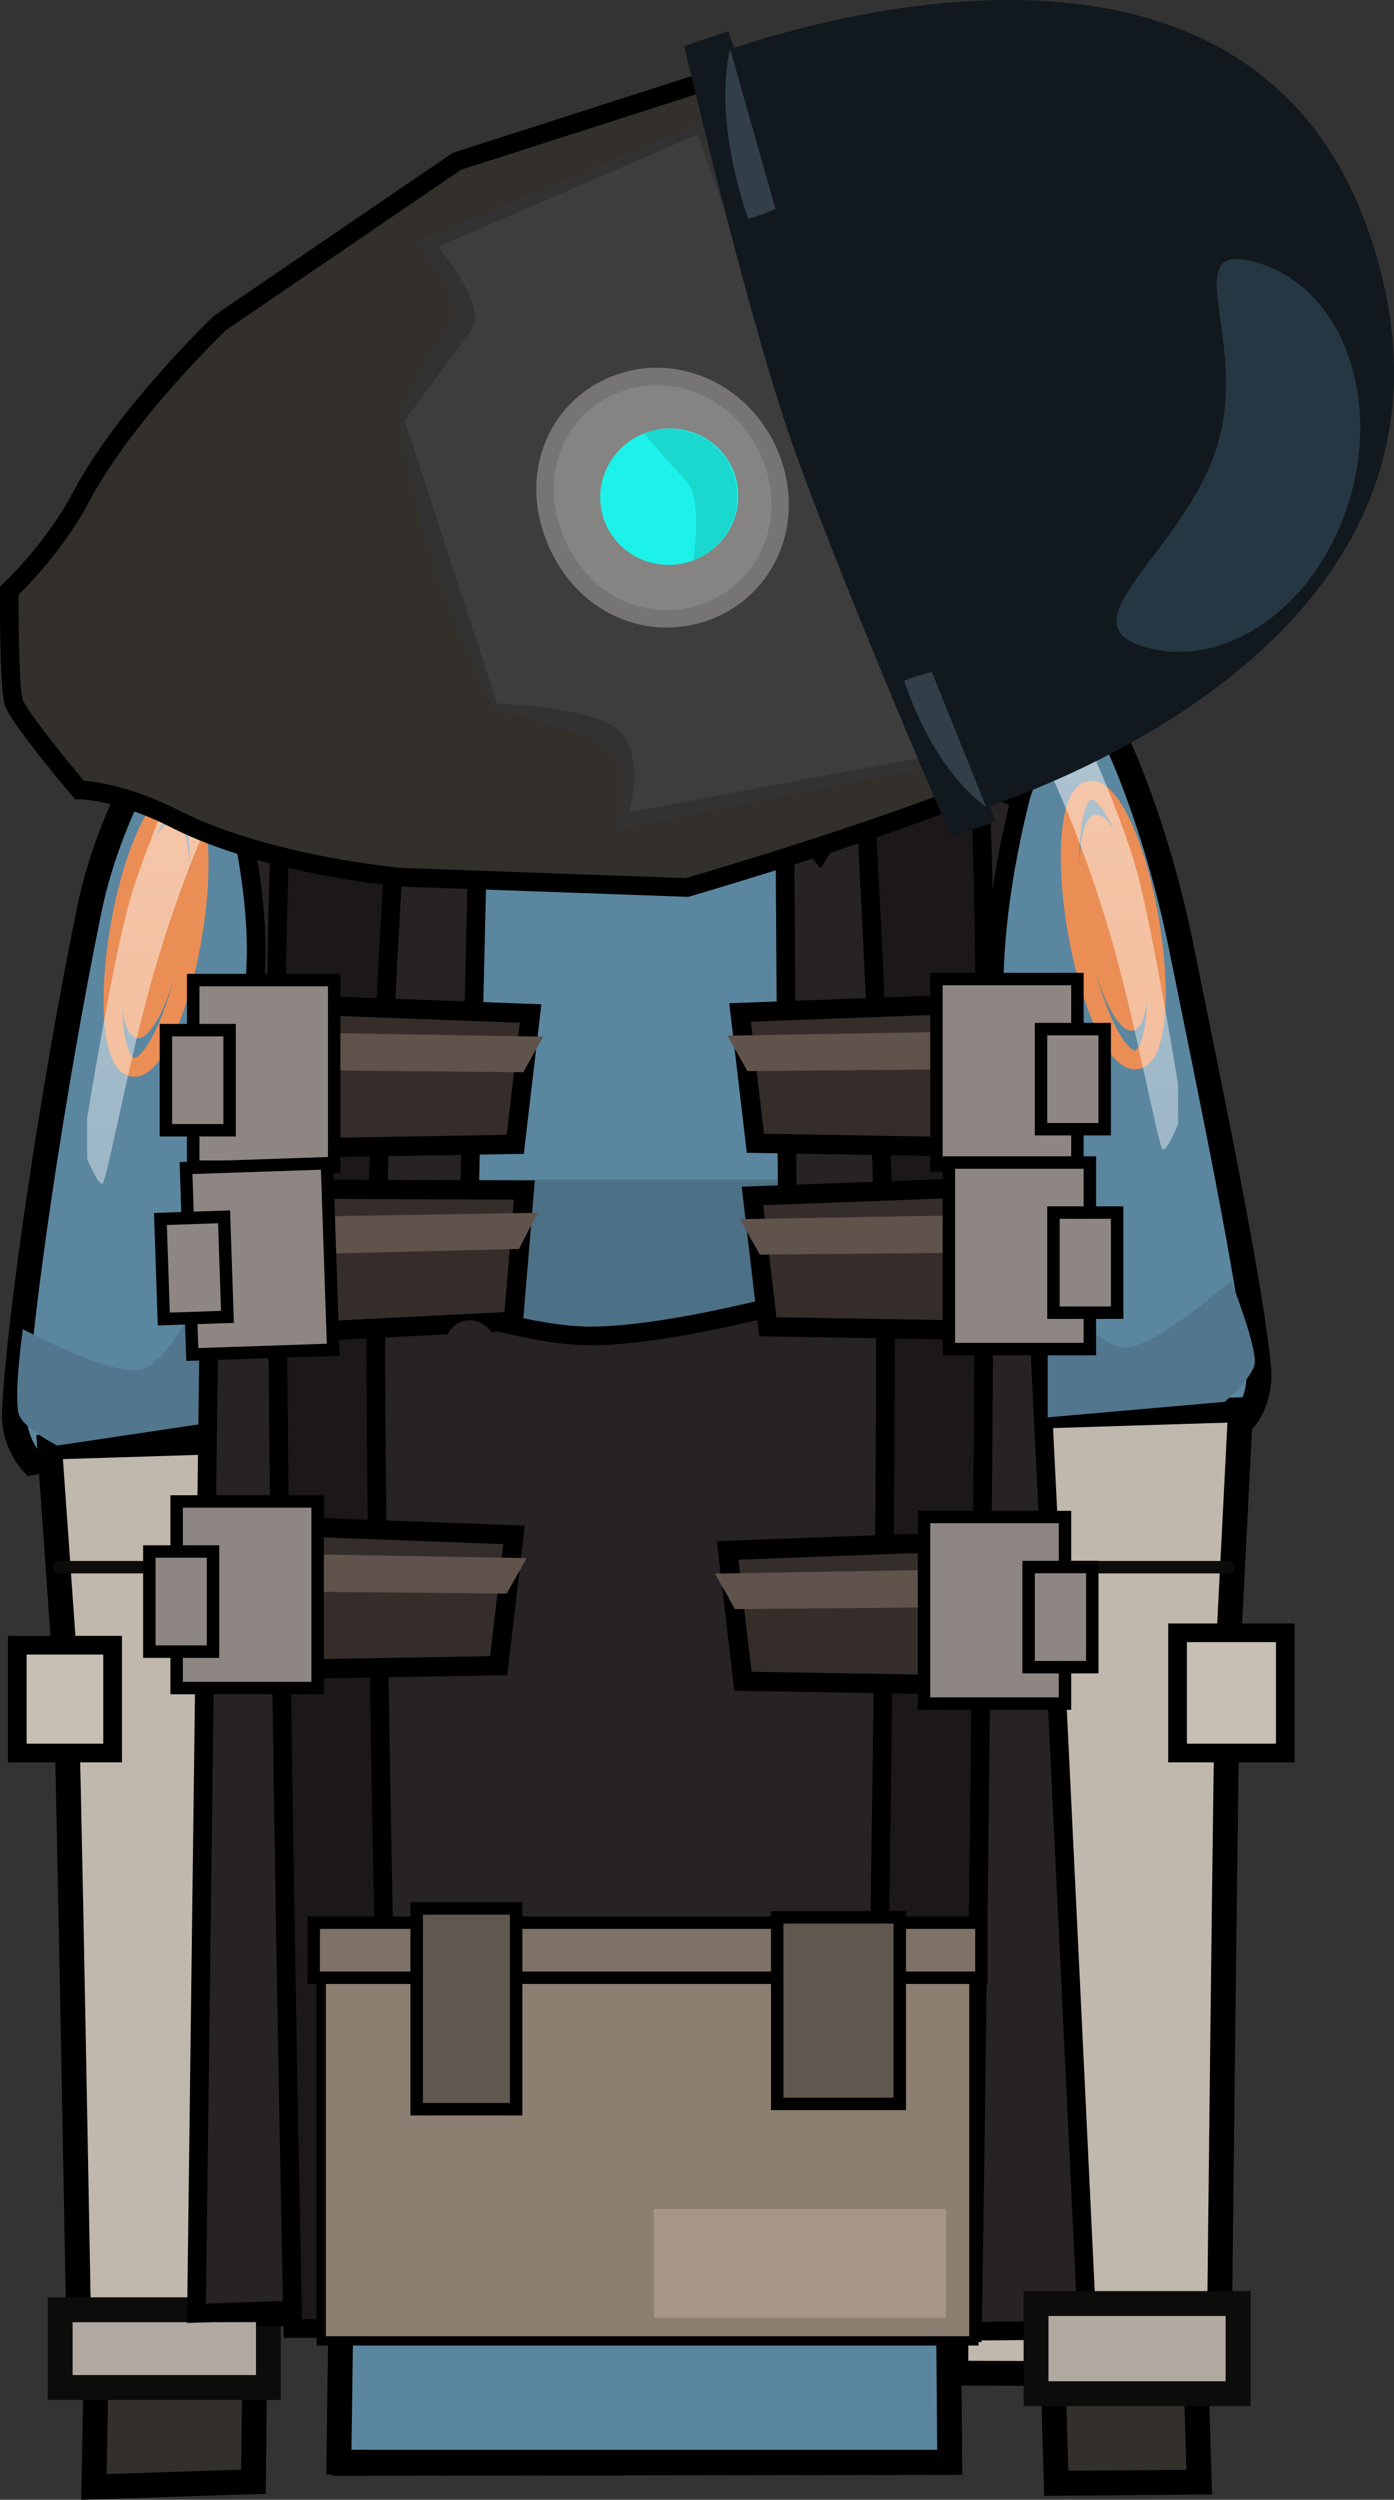 <svg version="1.1" xmlns="http://www.w3.org/2000/svg" xmlns:xlink="http://www.w3.org/1999/xlink" width="112.136" height="200.974" viewBox="0,0,112.136,200.974"><rect x="0" y="0" width="112.136" height="200.974" fill="#333333" stroke="none"/><defs><linearGradient x1="356.708" y1="94.384" x2="356.708" y2="427.118" gradientUnits="userSpaceOnUse" id="color-1"><stop offset="0" stop-color="#ffffff"/><stop offset="1" stop-color="#ffffff" stop-opacity="0"/></linearGradient><linearGradient x1="306.958" y1="97.134" x2="306.958" y2="429.868" gradientUnits="userSpaceOnUse" id="color-2"><stop offset="0" stop-color="#ffffff"/><stop offset="1" stop-color="#ffffff" stop-opacity="0"/></linearGradient></defs><g transform="translate(-280.947,-200.316)"><g data-paper-data="{&quot;isPaintingLayer&quot;:true}" fill-rule="nonzero" stroke-linejoin="miter" stroke-miterlimit="10" stroke-dasharray="" stroke-dashoffset="0" style="mix-blend-mode: normal"><g><path d="M310.796,251.306l-1.25,-8.25c0,0 9.458,-10.35 29.5,-10.25c23.168,0.116 31.75,8.75 31.75,8.75l-2.25,9.75z" fill="#141112" stroke="#000000" stroke-width="1.5" stroke-linecap="butt"/><path d="M288.502,400.256c0,0 1.698,-89.051 1.54,-112.679c-0.055,-8.153 10.52,-44.095 42.535,-44.254c31.602,-0.158 42.857,37.487 42.849,44.897c-0.077,46.243 1.988,111.653 1.988,111.653l-11.497,0.096l-3.492,-116.51c0,0 0.075,-3.099 -2.816,-3.154c-3.434,-0.065 -2.945,3.116 -2.945,3.116l0.205,114.87l-48.214,0.072l-0.305,-115.233c0,0 0.279,-2.919 -2.886,-2.934c-3.111,-0.015 -2.816,2.909 -2.816,2.909l-1.314,116.733z" fill="#33302b" stroke="#000000" stroke-width="2" stroke-linecap="butt"/><path d="M308.205,398.27l1.167,-84.451l-25.833,4.09c0,0 -1.553,-1.631 -1.434,-4.057c0.391,-7.948 3.16,-26.37 6.003,-40.295c1.85,-9.061 6.963,-16.134 7.943,-16.982c5.974,-5.169 15.483,-8.646 16.81,-9.58c1.983,-1.395 5.172,-2.804 5.172,-2.804c0,0 -1.102,24.109 14.06,24.039c15.435,-0.072 14.332,-24.039 14.332,-24.039c0,0 3.913,1.52 6.166,2.947c1.478,0.936 10.668,3.874 16.469,9.737c1.162,1.175 4.808,9.24 6.891,19.495c2.466,12.139 5.525,26.828 6.236,33.809c0.259,2.544 -1.008,4.064 -1.008,4.064l-24.5,2.665l0.667,81.363z" fill="#5b86a0" stroke="#000000" stroke-width="2" stroke-linecap="butt"/><path d="M315.688,307.406l0.25,-12.25h28.75v12.75c0,0 -9.952,2.5 -14.717,2.5c-4.818,0 -14.283,-3 -14.283,-3z" fill="#4c7086" stroke="none" stroke-width="0" stroke-linecap="butt"/><path d="M332.268,354.985c-0.819,0 -1.483,-0.664 -1.483,-1.483c0,-0.819 0.664,-1.483 1.483,-1.483c0.819,0 1.483,0.664 1.483,1.483c0,0.819 -0.664,1.483 -1.483,1.483z" data-paper-data="{&quot;index&quot;:null}" fill="#000000" stroke="none" stroke-width="1.5" stroke-linecap="butt"/><path d="M287.25,335.056l50.667,-4l40.667,4" fill="none" stroke="#000000" stroke-width="2" stroke-linecap="round"/><path d="M380.738,313.656c0,0 -0.728,14.313 -0.986,19.396c-0.167,3.292 -0.747,58.137 -0.747,58.137l-21.167,-0.077c0,-12.175 0,-24.35 0,-36.525c0,-7 0,-14 0,-21c0,-3.323 0.555,-7.217 -0.396,-10.427c-0.96,-3.245 -3.041,-5.848 -4.829,-8.624z" fill="#c0b8ad" stroke="#000000" stroke-width="2" stroke-linecap="butt"/><path d="M287.338,390.856c0,0 -0.953,-53.714 -1.152,-56.535c-0.32,-4.523 -1.248,-17.665 -1.248,-17.665l17.605,-0.551c-0.079,5.246 -0.19,10.591 -0.948,15.713c-0.344,2.323 -0.099,4.737 -0.668,7.012c-0.052,10.097 -0.339,20.282 -0.339,30.425c0,7.217 0,14.433 0,21.65z" fill="#c0b8ad" stroke="#000000" stroke-width="2" stroke-linecap="butt"/><path d="M285.738,326.314h11" fill="none" stroke="#0c0c0b" stroke-width="1" stroke-linecap="round"/><path d="M285.788,392.264v-6.25h16.75v6.25z" fill="#b1a99f" stroke="#0c0c0b" stroke-width="2" stroke-linecap="butt"/><path d="M285.55,316.534c0,0 -2.869,-1.441 -3.118,-2.611c-0.365,-1.715 0.352,-6.752 0.352,-6.752c0,0 7.036,3.803 9.53,3.247c2.289,-0.51 4.87,-6.453 4.87,-6.453l2.514,10.452z" data-paper-data="{&quot;index&quot;:null}" fill="#51768d" stroke="none" stroke-width="0" stroke-linecap="butt"/><path d="M302.338,386.589v-86.667c0,0 17.306,7.8 26.1,7.8c3.98,0 9.638,-1.093 15.159,-2.461c9.228,-2.286 18.074,-5.339 18.074,-5.339v86.667z" fill="#272223" stroke="#000000" stroke-width="1.5" stroke-linecap="butt"/><path d="M296.752,386.296l0.981,-77.683c0,0 3.761,-24.155 3.822,-31.687c0.087,-10.769 -5.683,-25.543 -5.683,-25.543c0,0 5.394,-4.515 9.518,-5.714c3.989,-1.16 14.501,0.461 14.501,0.461l-3.269,139.481z" fill="#272223" stroke="#000000" stroke-width="1.5" stroke-linecap="butt"/><path d="M304.505,387.522c0,0 -1.333,-61.88 -1.333,-103.915c0,-18.844 1.333,-32.218 1.333,-36.803c0,-2.778 2.667,-4.948 2.667,-4.948h7.333c0,0 -3.333,42.006 -3.333,65.256c0,25.155 1.333,80.41 1.333,80.41z" fill="#1c1819" stroke="#000000" stroke-width="1.5" stroke-linecap="butt"/><path d="M317.713,269.866c0,0 -7.839,-12.347 -9.366,-16.877c-0.829,-2.46 5.794,-9.409 5.794,-9.409l5.286,1.286c0,0 -0.59,9.222 -0.357,13.096c0.185,3.09 1.643,8.333 1.643,8.333z" data-paper-data="{&quot;index&quot;:null}" fill="#5b86a0" stroke="#000000" stroke-width="2" stroke-linecap="butt"/><g stroke-linecap="butt"><path d="M295.663,276.005c-0.912,4.771 -2.643,8.231 -3.867,7.729c-1.224,-0.502 -1.478,-4.777 -0.566,-9.548c0.912,-4.771 2.643,-8.231 3.867,-7.729c1.224,0.502 1.478,4.777 0.566,9.548z" fill="#eb8e55" stroke="none" stroke-width="0"/><path d="M296.29,276.431c-1.138,5.956 -3.311,10.272 -4.852,9.64c-1.542,-0.632 -1.869,-5.974 -0.73,-11.93c1.138,-5.956 3.311,-10.272 4.852,-9.64c1.542,0.632 1.869,5.974 0.73,11.93z" fill="none" stroke="#eb8e55" stroke-width="1.5"/></g><g stroke-linecap="butt"><path d="M297.928,292.729v-11.89l25.701,0.96l-1.235,10.518z" fill="#342d29" stroke="#000000" stroke-width="1.55"/><path d="M298.889,286.298l0.22,-3.073l25.537,0.439l-1.61,2.854z" fill="#60534c" stroke="none" stroke-width="0"/><path d="M296.489,294.113v-15h11.341v15z" fill="#8e8682" stroke="#000000" stroke-width="1"/><path d="M294.294,291.186v-8.049h5.122v8.049z" fill="#8e8682" stroke="#000000" stroke-width="1"/></g><g stroke-linecap="butt"><path d="M297.808,307.781l-0.401,-11.883l25.719,0.092l-0.879,10.554z" fill="#342d29" stroke="#000000" stroke-width="1.55"/><path d="M298.551,301.322l0.116,-3.079l25.537,-0.423l-1.513,2.906z" fill="#60534c" stroke="none" stroke-width="0"/><path d="M296.417,309.213l-0.506,-14.991l11.335,-0.383l0.506,14.991z" fill="#8e8682" stroke="#000000" stroke-width="1"/><path d="M294.124,306.362l-0.272,-8.044l5.119,-0.173l0.272,8.044z" fill="#8e8682" stroke="#000000" stroke-width="1"/></g><path d="M282.338,341.254v-8.667h7.667v8.667z" fill="#c7bfb4" stroke="#000000" stroke-width="1.5" stroke-linecap="butt"/><path d="M347.766,294.198c-0.571,0 -1.034,-0.463 -1.034,-1.034c0,-0.571 0.463,-1.034 1.034,-1.034c0.571,0 1.034,0.463 1.034,1.034c0,0.571 -0.463,1.034 -1.034,1.034z" fill="#000000" stroke="none" stroke-width="1.5" stroke-linecap="butt"/><path d="M344.872,387.879l-0.936,-143.099c0,0 10.845,-2.282 14.834,-1.095c4.124,1.228 8.851,7.077 8.851,7.077c0,0 -6.462,14.392 -6.703,28.453c-0.241,14.06 3.348,23.03 3.693,29.929c1.341,26.866 3.796,78.503 3.796,78.503z" data-paper-data="{&quot;index&quot;:null}" fill="#272223" stroke="#000000" stroke-width="1.5" stroke-linecap="butt"/><path d="M351.172,387.856c0,0 1,-53.4 1,-78.555c0,-23.251 -3,-67.112 -3,-67.112h7.333c0,0 2.667,2.17 2.667,4.948c0,4.459 1,18.057 1,36.185c0,42.093 -1,104.534 -1,104.534z" data-paper-data="{&quot;index&quot;:null}" fill="#1c1819" stroke="#000000" stroke-width="1.5" stroke-linecap="butt"/><path d="M343.84,264.866c0,0 1.457,-5.243 1.643,-8.333c0.232,-3.874 -0.357,-13.096 -0.357,-13.096l6.571,-0.857c0,0 5.338,6.52 4.509,8.98c-1.527,4.53 -9.366,16.877 -9.366,16.877z" fill="#5b86a0" stroke="#000000" stroke-width="2" stroke-linecap="butt"/><g data-paper-data="{&quot;index&quot;:null}" stroke-linecap="butt"><path d="M368.9,265.857c1.224,-0.502 2.956,2.958 3.867,7.729c0.912,4.771 0.658,9.045 -0.566,9.548c-1.224,0.502 -2.956,-2.958 -3.867,-7.729c-0.912,-4.771 -0.658,-9.045 0.566,-9.548z" fill="#eb8e55" stroke="none" stroke-width="0"/><path d="M368.438,263.901c1.542,-0.632 3.714,3.684 4.852,9.64c1.138,5.956 0.811,11.298 -0.73,11.93c-1.542,0.632 -3.714,-3.684 -4.852,-9.64c-1.138,-5.956 -0.811,-11.298 0.73,-11.93z" fill="none" stroke="#eb8e55" stroke-width="1.5"/></g><path d="M364.738,326.314h15" fill="none" stroke="#0c0c0b" stroke-width="1" stroke-linecap="round"/><path d="M364.288,392.764v-7.25h16.25v7.25z" fill="#b1a99f" stroke="#0c0c0b" stroke-width="2" stroke-linecap="butt"/><path d="M318.755,308.464l-1.083,76.583" fill="none" stroke="#272223" stroke-width="4" stroke-linecap="round"/><path d="M345.005,385.381l-0.5,-78.917" fill="none" stroke="#272223" stroke-width="4" stroke-linecap="round"/><path d="M352.005,384.381l-39.333,0.667" fill="none" stroke="#0e0c0c" stroke-width="4" stroke-linecap="round"/><path d="M365.222,314.268v-10.75c0,0 3.9,5.175 6.244,5.136c2.554,-0.043 8.506,-5.386 8.506,-5.386c0,0 1.874,4.73 1.921,6.482c0.031,1.196 -2.421,3.268 -2.421,3.268z" fill="#51768d" stroke="none" stroke-width="0" stroke-linecap="butt"/><g data-paper-data="{&quot;index&quot;:null}" stroke-linecap="butt"><path d="M341.712,292.234l-1.235,-10.518l25.701,-0.96v11.89z" fill="#342d29" stroke="#000000" stroke-width="1.55"/><path d="M341.071,286.434l-1.61,-2.854l25.537,-0.439l0.22,3.073z" fill="#60534c" stroke="none" stroke-width="0"/><path d="M356.276,294.029v-15h11.341v15z" fill="#8e8682" stroke="#000000" stroke-width="1"/><path d="M364.69,291.102v-8.049h5.122v8.049z" fill="#8e8682" stroke="#000000" stroke-width="1"/></g><g data-paper-data="{&quot;index&quot;:null}" stroke-linecap="butt"><path d="M342.712,306.984l-1.235,-10.518l25.701,-0.96v11.89z" fill="#342d29" stroke="#000000" stroke-width="1.55"/><path d="M342.071,301.184l-1.61,-2.854l25.537,-0.439l0.22,3.073z" fill="#60534c" stroke="none" stroke-width="0"/><path d="M357.276,308.779v-15h11.341v15z" fill="#8e8682" stroke="#000000" stroke-width="1"/><path d="M365.69,305.852v-8.049h5.122v8.049z" fill="#8e8682" stroke="#000000" stroke-width="1"/></g><g data-paper-data="{&quot;index&quot;:null}" stroke-linecap="butt"><path d="M340.712,335.484l-1.235,-10.518l25.701,-0.96v11.89z" fill="#342d29" stroke="#000000" stroke-width="1.55"/><path d="M340.071,329.684l-1.61,-2.854l25.537,-0.439l0.22,3.073z" fill="#60534c" stroke="none" stroke-width="0"/><path d="M355.276,337.279v-15h11.341v15z" fill="#8e8682" stroke="#000000" stroke-width="1"/><path d="M363.69,334.352v-8.049h5.122v8.049z" fill="#8e8682" stroke="#000000" stroke-width="1"/></g><path d="M375.672,341.254v-9.667h8.667v9.667z" fill="#c7bfb4" stroke="#000000" stroke-width="1.5" stroke-linecap="butt"/><g stroke-linecap="butt"><path d="M296.595,334.645v-11.89l25.701,0.96l-1.235,10.518z" fill="#342d29" stroke="#000000" stroke-width="1.55"/><path d="M297.556,328.215l0.22,-3.073l25.537,0.439l-1.61,2.854z" fill="#60534c" stroke="none" stroke-width="0"/><path d="M295.156,336.029v-15h11.341v15z" fill="#8e8682" stroke="#000000" stroke-width="1"/><path d="M292.961,333.102v-8.049h5.122v8.049z" fill="#8e8682" stroke="#000000" stroke-width="1"/></g><path d="M365.708,263.051l2,-4.733c0,0 3.327,7.094 4.69,12.06c1.3,4.735 3.31,17.074 3.31,17.074v3.267c0,0 -1.05,2.6 -1.31,1.881c-0.549,-1.519 -2.19,-10.412 -4.118,-17.045c-2.148,-7.389 -4.572,-12.503 -4.572,-12.503z" fill="url(#color-1)" stroke="none" stroke-width="0" stroke-linecap="butt"/><path d="M293.386,278.304c-1.928,6.632 -3.569,15.526 -4.118,17.045c-0.26,0.719 -1.31,-1.881 -1.31,-1.881v-3.267c0,0 2.01,-12.339 3.31,-17.074c1.364,-4.965 4.69,-12.06 4.69,-12.06l2,4.733c0,0 -2.424,5.114 -4.572,12.503z" data-paper-data="{&quot;index&quot;:null}" fill="url(#color-2)" stroke="none" stroke-width="0" stroke-linecap="butt"/><path d="M369.716,245.102l-6.75,19.5l-4,-1.75l1,-13.25l1.5,-8.75" fill="#141112" stroke="#000000" stroke-width="1.5" stroke-linecap="round"/><path d="M317.466,239.352l3.75,10.25l1,13.25l-4,1.75l-6.75,-19.5" data-paper-data="{&quot;index&quot;:null}" fill="#141112" stroke="#000000" stroke-width="1.5" stroke-linecap="round"/><path d="M306.788,388.517v-30.25h52.5v30.25z" fill="#8c7f71" stroke="#000000" stroke-width="0.75" stroke-linecap="butt"/><path d="M306.181,359.32v-4.429h53.714v4.429z" fill="#7e7266" stroke="#000000" stroke-width="1" stroke-linecap="butt"/><path d="M314.467,369.892v-16.143h8v16.143z" fill="#60574e" stroke="#000000" stroke-width="1" stroke-linecap="butt"/><path d="M343.467,369.463v-15h9.857v15z" fill="#60574e" stroke="#000000" stroke-width="1" stroke-linecap="butt"/><path d="M333.538,386.649v-8.75h23.5v8.75z" fill="#a59686" stroke="none" stroke-width="0" stroke-linecap="butt"/></g><g stroke-linecap="butt"><path d="M338.326,206.666c0,0 6.659,1.877 12.962,10.835c4.842,6.882 11.793,18.869 16.882,24.366c6.093,6.985 -1.49,15.467 -2.119,18.168c-0.742,3.188 -29.837,11.633 -29.837,11.633l-23.037,-0.825c0,0 -10.799,-0.955 -18.108,-4.668c-4.693,-2.384 -7.736,-2.344 -7.736,-2.344c0,0 -4.784,-5.665 -5.261,-7c-0.434,-1.215 -0.375,-9.021 -0.375,-9.021c0,0 3.498,-3.253 5.749,-7.505c3.624,-6.844 11.233,-14.051 11.233,-14.051l19.025,-12.972z" fill="#33302b" stroke="#000000" stroke-width="1.5"/><path d="M314.226,219.832l23.135,-9.653c0,0 7.408,16.65 10.477,25.284c3.064,8.62 7.924,26.478 7.924,26.478l-25.357,5.142c0,0 1.927,-5.078 -1.087,-6.882c-2.674,-1.601 -8.621,-2.768 -8.621,-2.768c0,0 -3.543,-7.634 -4.83,-11.576c-1.272,-3.897 -2.846,-11.944 -2.846,-11.944c0,0 2.664,-5.68 4.036,-7.675c1.364,-1.982 -2.83,-6.405 -2.83,-6.405z" fill="#333233" stroke="none" stroke-width="0"/><path d="M325.028,222.891c2.626,-0.845 5.44,0.598 6.285,3.224c0.845,2.626 -0.598,5.44 -3.224,6.285c-2.626,0.845 -5.44,-0.598 -6.285,-3.224c-0.845,-2.626 0.598,-5.44 3.224,-6.285z" fill="#000000" stroke="none" stroke-width="1.5"/><path d="M316.197,220.157l20.877,-9.037l17.822,50.133l-23.337,4.363c0,0 1.558,-5.223 -1.36,-6.97c-2.59,-1.55 -9.265,-1.759 -9.265,-1.759l-7.435,-22.78c0,0 4.051,-5.385 5.38,-7.317c1.321,-1.92 -2.682,-6.633 -2.682,-6.633z" fill="#3e3d3e" stroke="none" stroke-width="0"/><path d="M331.25,230.941c4.85,-1.417 10.14,1.428 11.898,6.631c1.758,5.203 -0.814,10.386 -5.601,12.004c-4.787,1.618 -10.16,-0.803 -12.152,-6.468c-1.894,-5.388 0.79,-10.687 5.855,-12.167z" fill="#868482" stroke="#777573" stroke-width="1.4"/><g data-paper-data="{&quot;index&quot;:null}" stroke="none" stroke-width="0"><path d="M329.513,242.028c-0.968,-2.863 0.607,-5.982 3.518,-6.966c2.91,-0.984 6.054,0.54 7.022,3.404c0.968,2.863 -0.607,5.982 -3.518,6.966c-2.91,0.984 -6.054,-0.54 -7.022,-3.404z" fill="#1cf2e9"/><path d="M336.724,245.361c0.227,-1.903 0.419,-4.026 -0.14,-5.666c-0.224,-0.655 -1.153,-1.451 -1.606,-1.952c-0.774,-0.858 -1.497,-1.726 -2.238,-2.578c0.068,-0.026 0.137,-0.051 0.206,-0.074c2.91,-0.984 6.054,0.54 7.022,3.404c0.937,2.772 -0.509,5.784 -3.244,6.865z" fill="#1ad8ce"/></g><path d="M337.06,205.218c0,0 43.189,-17.568 54.013,13.808c11.973,34.704 -33.446,47.054 -33.446,47.054z" fill="#11191e" stroke="none" stroke-width="0"/><path d="M335.984,204.024l3.553,-1.201l21.476,63.553l-3.553,1.201c0,0 -9.54,-21.985 -13.227,-32.894c-3.458,-10.232 -8.249,-30.659 -8.249,-30.659z" fill="#11191e" stroke="none" stroke-width="0"/><path d="M353.693,255.087c-0.05,-0.148 2.211,-0.747 2.211,-0.747l4.363,10.827c0,0 -4.005,-2.48 -6.573,-10.08z" data-paper-data="{&quot;index&quot;:null}" fill="#323f48" stroke="none" stroke-width="0"/><path d="M372.991,252.32c-6.623,-1.949 3.4,-7.78 5.911,-16.31c2.511,-8.53 -3.441,-16.529 3.182,-14.579c6.623,1.949 9.956,10.445 7.445,18.975c-2.511,8.53 -9.915,13.864 -16.538,11.915z" fill="#253742" stroke="none" stroke-width="0"/><path d="M339.687,204.271l3.637,12.845c0,0 -2.153,0.916 -2.211,0.747c-2.939,-8.696 -1.426,-13.592 -1.426,-13.592z" fill="#323f48" stroke="none" stroke-width="0"/></g></g></g></svg>